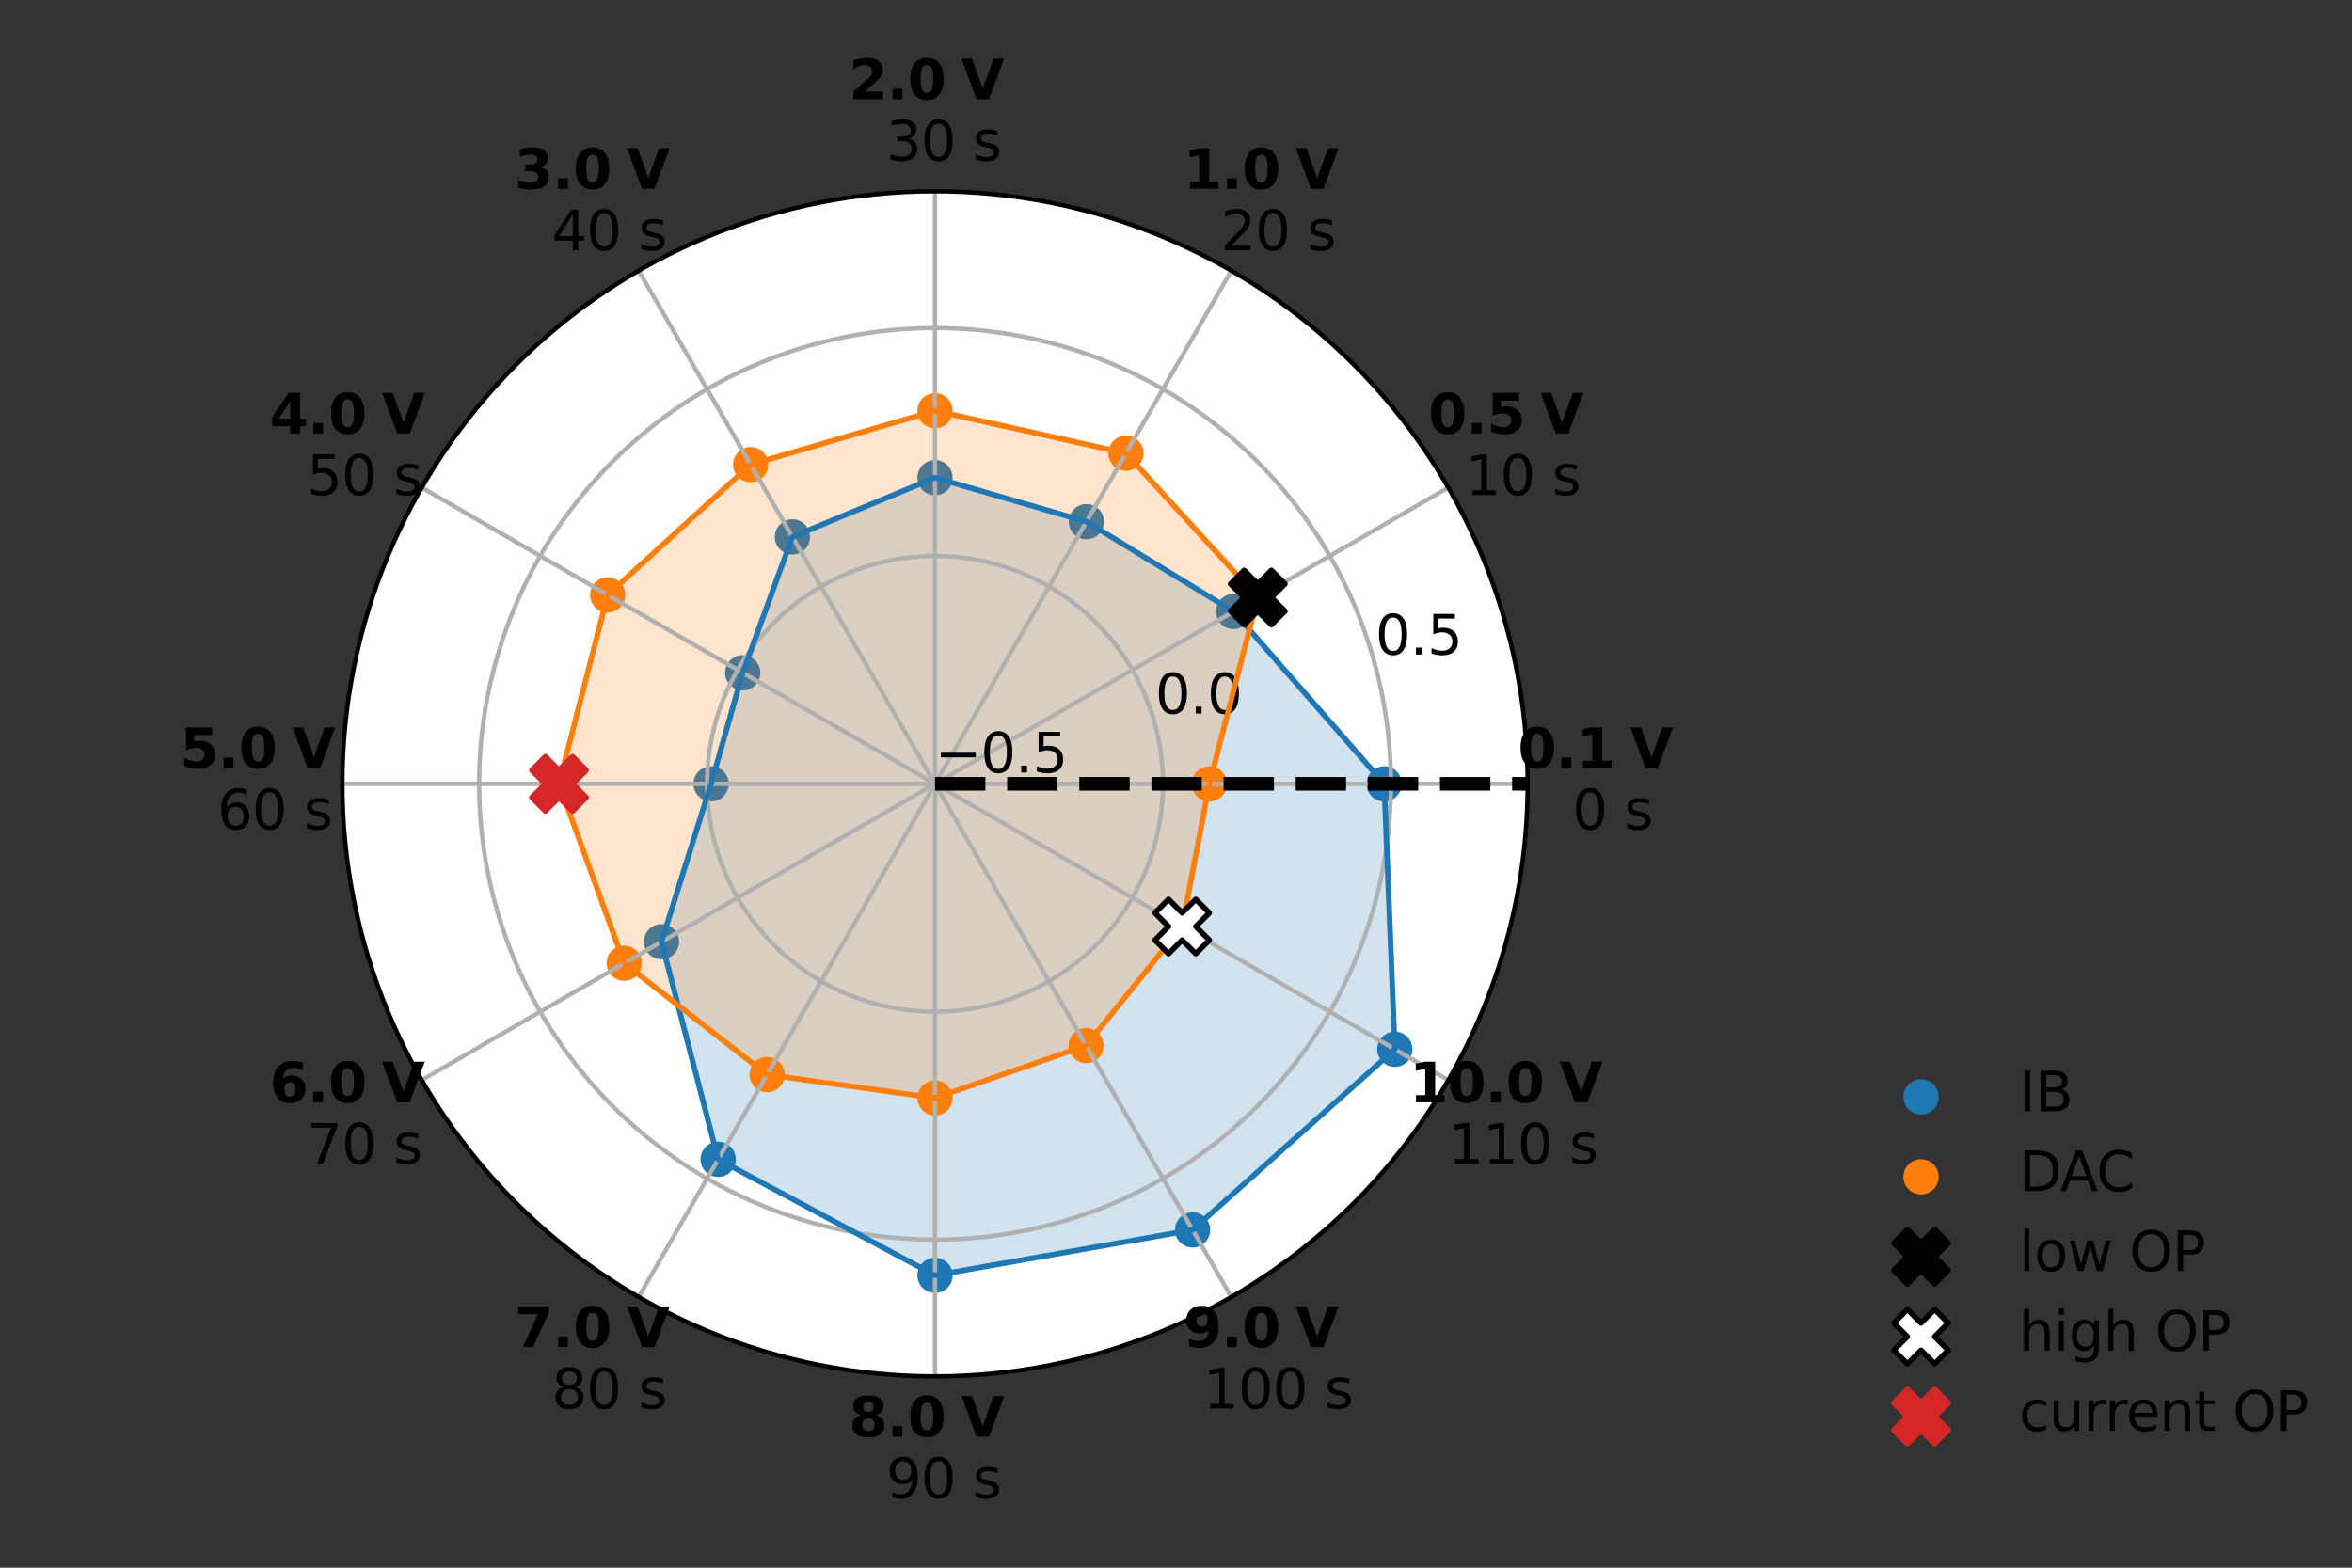 <?xml version="1.0" encoding="utf-8" standalone="no"?>
<!DOCTYPE svg PUBLIC "-//W3C//DTD SVG 1.1//EN"
  "http://www.w3.org/Graphics/SVG/1.1/DTD/svg11.dtd">
<svg xmlns:xlink="http://www.w3.org/1999/xlink" width="432pt" height="288pt" viewBox="0 0 432 288" xmlns="http://www.w3.org/2000/svg" version="1.1">
 <rect x="0" y="0" width="432" height="288" fill="#333333" stroke="none"/>
 <defs>
  <style type="text/css">*{stroke-linejoin: round; stroke-linecap: butt}</style>
 </defs>
 <g id="figure_1">
  <g id="patch_1">
   <path d="M 0 288 
L 432 288 
L 432 0 
L 0 0 
L 0 288 
z
" style="fill: none"/>
  </g>
  <g id="axes_1">
   <g id="patch_2">
    <path d="M 280.592 144 
C 280.592 129.705 277.776 115.549 272.306 102.343 
C 266.835 89.136 258.817 77.135 248.709 67.027 
C 238.601 56.919 226.6 48.901 213.393 43.43 
C 200.187 37.96 186.031 35.144 171.736 35.144 
C 157.441 35.144 143.285 37.96 130.079 43.43 
C 116.872 48.901 104.871 56.919 94.763 67.027 
C 84.655 77.135 76.637 89.136 71.166 102.343 
C 65.696 115.549 62.88 129.705 62.88 144 
C 62.88 158.295 65.696 172.451 71.166 185.657 
C 76.637 198.864 84.655 210.865 94.763 220.973 
C 104.871 231.081 116.872 239.099 130.079 244.57 
C 143.285 250.04 157.441 252.856 171.736 252.856 
C 186.031 252.856 200.187 250.04 213.393 244.57 
C 226.6 239.099 238.601 231.081 248.709 220.973 
C 258.817 210.865 266.835 198.864 272.306 185.657 
C 277.776 172.451 280.592 158.295 280.592 144 
M 171.736 144 
C 171.736 144 171.736 144 171.736 144 
C 171.736 144 171.736 144 171.736 144 
C 171.736 144 171.736 144 171.736 144 
C 171.736 144 171.736 144 171.736 144 
C 171.736 144 171.736 144 171.736 144 
C 171.736 144 171.736 144 171.736 144 
C 171.736 144 171.736 144 171.736 144 
C 171.736 144 171.736 144 171.736 144 
C 171.736 144 171.736 144 171.736 144 
C 171.736 144 171.736 144 171.736 144 
C 171.736 144 171.736 144 171.736 144 
C 171.736 144 171.736 144 171.736 144 
C 171.736 144 171.736 144 171.736 144 
C 171.736 144 171.736 144 171.736 144 
C 171.736 144 171.736 144 171.736 144 
C 171.736 144 171.736 144 171.736 144 
M 280.592 144 
z
" style="fill: #ffffff"/>
   </g>
   <g id="PathCollection_1">
    <defs>
     <path id="m4a990afcd6" d="M 0 2.739 
C 0.726 2.739 1.423 2.45 1.936 1.936 
C 2.45 1.423 2.739 0.726 2.739 0 
C 2.739 -0.726 2.45 -1.423 1.936 -1.936 
C 1.423 -2.45 0.726 -2.739 0 -2.739 
C -0.726 -2.739 -1.423 -2.45 -1.936 -1.936 
C -2.45 -1.423 -2.739 -0.726 -2.739 0 
C -2.739 0.726 -2.45 1.423 -1.936 1.936 
C -1.423 2.45 -0.726 2.739 0 2.739 
z
" style="stroke: #1f77b4"/>
    </defs>
    <g clip-path="url(#pc8532bc976)">
     <use xlink:href="#m4a990afcd6" x="254.243" y="144" style="fill: #1f77b4; stroke: #1f77b4"/>
     <use xlink:href="#m4a990afcd6" x="226.568" y="112.343" style="fill: #1f77b4; stroke: #1f77b4"/>
     <use xlink:href="#m4a990afcd6" x="199.543" y="95.837" style="fill: #1f77b4; stroke: #1f77b4"/>
     <use xlink:href="#m4a990afcd6" x="171.736" y="87.752" style="fill: #1f77b4; stroke: #1f77b4"/>
     <use xlink:href="#m4a990afcd6" x="145.542" y="98.63" style="fill: #1f77b4; stroke: #1f77b4"/>
     <use xlink:href="#m4a990afcd6" x="136.409" y="123.604" style="fill: #1f77b4; stroke: #1f77b4"/>
     <use xlink:href="#m4a990afcd6" x="130.609" y="144" style="fill: #1f77b4; stroke: #1f77b4"/>
     <use xlink:href="#m4a990afcd6" x="121.498" y="173.005" style="fill: #1f77b4; stroke: #1f77b4"/>
     <use xlink:href="#m4a990afcd6" x="131.91" y="212.98" style="fill: #1f77b4; stroke: #1f77b4"/>
     <use xlink:href="#m4a990afcd6" x="171.736" y="234.296" style="fill: #1f77b4; stroke: #1f77b4"/>
     <use xlink:href="#m4a990afcd6" x="219.052" y="225.953" style="fill: #1f77b4; stroke: #1f77b4"/>
     <use xlink:href="#m4a990afcd6" x="256.192" y="192.761" style="fill: #1f77b4; stroke: #1f77b4"/>
    </g>
   </g>
   <g id="patch_3">
    <path d="M 254.243 144 
L 226.568 112.343 
L 199.543 95.837 
L 171.736 87.752 
L 145.542 98.63 
L 136.409 123.604 
L 130.609 144 
L 121.498 173.005 
L 131.91 212.98 
L 171.736 234.296 
L 219.052 225.953 
L 256.192 192.761 
z
" clip-path="url(#pc8532bc976)" style="fill: #1f77b4; opacity: 0.2; stroke: #1f77b4; stroke-linejoin: miter"/>
   </g>
   <g id="PathCollection_2">
    <defs>
     <path id="m63c2fa6e83" d="M 0 2.739 
C 0.726 2.739 1.423 2.45 1.936 1.936 
C 2.45 1.423 2.739 0.726 2.739 0 
C 2.739 -0.726 2.45 -1.423 1.936 -1.936 
C 1.423 -2.45 0.726 -2.739 0 -2.739 
C -0.726 -2.739 -1.423 -2.45 -1.936 -1.936 
C -2.45 -1.423 -2.739 -0.726 -2.739 0 
C -2.739 0.726 -2.45 1.423 -1.936 1.936 
C -1.423 2.45 -0.726 2.739 0 2.739 
z
" style="stroke: #ff7f0e"/>
    </defs>
    <g clip-path="url(#pc8532bc976)">
     <use xlink:href="#m63c2fa6e83" x="222.134" y="144" style="fill: #ff7f0e; stroke: #ff7f0e"/>
     <use xlink:href="#m63c2fa6e83" x="231.019" y="109.773" style="fill: #ff7f0e; stroke: #ff7f0e"/>
     <use xlink:href="#m63c2fa6e83" x="206.804" y="83.261" style="fill: #ff7f0e; stroke: #ff7f0e"/>
     <use xlink:href="#m63c2fa6e83" x="171.736" y="75.459" style="fill: #ff7f0e; stroke: #ff7f0e"/>
     <use xlink:href="#m63c2fa6e83" x="137.877" y="85.354" style="fill: #ff7f0e; stroke: #ff7f0e"/>
     <use xlink:href="#m63c2fa6e83" x="111.616" y="109.29" style="fill: #ff7f0e; stroke: #ff7f0e"/>
     <use xlink:href="#m63c2fa6e83" x="102.674" y="144" style="fill: #ff7f0e; stroke: #ff7f0e"/>
     <use xlink:href="#m63c2fa6e83" x="114.648" y="176.96" style="fill: #ff7f0e; stroke: #ff7f0e"/>
     <use xlink:href="#m63c2fa6e83" x="140.89" y="197.427" style="fill: #ff7f0e; stroke: #ff7f0e"/>
     <use xlink:href="#m63c2fa6e83" x="171.736" y="201.706" style="fill: #ff7f0e; stroke: #ff7f0e"/>
     <use xlink:href="#m63c2fa6e83" x="199.495" y="192.081" style="fill: #ff7f0e; stroke: #ff7f0e"/>
     <use xlink:href="#m63c2fa6e83" x="217.13" y="170.208" style="fill: #ff7f0e; stroke: #ff7f0e"/>
    </g>
   </g>
   <g id="patch_4">
    <path d="M 222.134 144 
L 231.019 109.773 
L 206.804 83.261 
L 171.736 75.459 
L 137.877 85.354 
L 111.616 109.29 
L 102.674 144 
L 114.648 176.96 
L 140.89 197.427 
L 171.736 201.706 
L 199.495 192.081 
L 217.13 170.208 
z
" clip-path="url(#pc8532bc976)" style="fill: #ff7f0e; opacity: 0.2; stroke: #ff7f0e; stroke-linejoin: miter"/>
   </g>
   <g id="matplotlib.axis_1">
    <g id="xtick_1">
     <g id="line2d_1">
      <path d="M 171.736 144 
L 280.592 144 
" clip-path="url(#pc8532bc976)" style="fill: none; stroke: #b0b0b0; stroke-width: 0.8; stroke-linecap: square"/>
     </g>
     <g id="text_1">
      <!-- $\bf{0.1 \; V }$  -->
      <g transform="translate(278.792 141.16)scale(0.1 -0.1)">
       <defs>
        <path id="DejaVuSans-Bold-30" d="M 2944 2338 
Q 2944 3213 2780 3570 
Q 2616 3928 2228 3928 
Q 1841 3928 1675 3570 
Q 1509 3213 1509 2338 
Q 1509 1453 1675 1090 
Q 1841 728 2228 728 
Q 2613 728 2778 1090 
Q 2944 1453 2944 2338 
z
M 4147 2328 
Q 4147 1169 3647 539 
Q 3147 -91 2228 -91 
Q 1306 -91 806 539 
Q 306 1169 306 2328 
Q 306 3491 806 4120 
Q 1306 4750 2228 4750 
Q 3147 4750 3647 4120 
Q 4147 3491 4147 2328 
z
" transform="scale(0.016)"/>
        <path id="DejaVuSans-Bold-2e" d="M 653 1209 
L 1778 1209 
L 1778 0 
L 653 0 
L 653 1209 
z
" transform="scale(0.016)"/>
        <path id="DejaVuSans-Bold-31" d="M 750 831 
L 1813 831 
L 1813 3847 
L 722 3622 
L 722 4441 
L 1806 4666 
L 2950 4666 
L 2950 831 
L 4013 831 
L 4013 0 
L 750 0 
L 750 831 
z
" transform="scale(0.016)"/>
        <path id="DejaVuSans-Bold-56" d="M 31 4666 
L 1241 4666 
L 2478 1222 
L 3713 4666 
L 4922 4666 
L 3194 0 
L 1759 0 
L 31 4666 
z
" transform="scale(0.016)"/>
        <path id="DejaVuSans-20" transform="scale(0.016)"/>
       </defs>
       <use xlink:href="#DejaVuSans-Bold-30" transform="translate(0 0.781)"/>
       <use xlink:href="#DejaVuSans-Bold-2e" transform="translate(69.58 0.781)"/>
       <use xlink:href="#DejaVuSans-Bold-31" transform="translate(107.568 0.781)"/>
       <use xlink:href="#DejaVuSans-Bold-56" transform="translate(206.093 0.781)"/>
       <use xlink:href="#DejaVuSans-20" transform="translate(283.485 0.781)"/>
      </g>
      <!--  0 s -->
      <g transform="translate(285.628 152.358)scale(0.1 -0.1)">
       <defs>
        <path id="DejaVuSans-30" d="M 2034 4250 
Q 1547 4250 1301 3770 
Q 1056 3291 1056 2328 
Q 1056 1369 1301 889 
Q 1547 409 2034 409 
Q 2525 409 2770 889 
Q 3016 1369 3016 2328 
Q 3016 3291 2770 3770 
Q 2525 4250 2034 4250 
z
M 2034 4750 
Q 2819 4750 3233 4129 
Q 3647 3509 3647 2328 
Q 3647 1150 3233 529 
Q 2819 -91 2034 -91 
Q 1250 -91 836 529 
Q 422 1150 422 2328 
Q 422 3509 836 4129 
Q 1250 4750 2034 4750 
z
" transform="scale(0.016)"/>
        <path id="DejaVuSans-73" d="M 2834 3397 
L 2834 2853 
Q 2591 2978 2328 3040 
Q 2066 3103 1784 3103 
Q 1356 3103 1142 2972 
Q 928 2841 928 2578 
Q 928 2378 1081 2264 
Q 1234 2150 1697 2047 
L 1894 2003 
Q 2506 1872 2764 1633 
Q 3022 1394 3022 966 
Q 3022 478 2636 193 
Q 2250 -91 1575 -91 
Q 1294 -91 989 -36 
Q 684 19 347 128 
L 347 722 
Q 666 556 975 473 
Q 1284 391 1588 391 
Q 1994 391 2212 530 
Q 2431 669 2431 922 
Q 2431 1156 2273 1281 
Q 2116 1406 1581 1522 
L 1381 1569 
Q 847 1681 609 1914 
Q 372 2147 372 2553 
Q 372 3047 722 3315 
Q 1072 3584 1716 3584 
Q 2034 3584 2315 3537 
Q 2597 3491 2834 3397 
z
" transform="scale(0.016)"/>
       </defs>
       <use xlink:href="#DejaVuSans-20"/>
       <use xlink:href="#DejaVuSans-30" x="31.787"/>
       <use xlink:href="#DejaVuSans-20" x="95.41"/>
       <use xlink:href="#DejaVuSans-73" x="127.197"/>
      </g>
     </g>
    </g>
    <g id="xtick_2">
     <g id="line2d_2">
      <path d="M 171.736 144 
L 266.008 89.572 
" clip-path="url(#pc8532bc976)" style="fill: none; stroke: #b0b0b0; stroke-width: 0.8; stroke-linecap: square"/>
     </g>
     <g id="text_2">
      <!-- $\bf{0.5 \; V }$  -->
      <g transform="translate(262.332 79.732)scale(0.1 -0.1)">
       <defs>
        <path id="DejaVuSans-Bold-35" d="M 678 4666 
L 3669 4666 
L 3669 3781 
L 1638 3781 
L 1638 3059 
Q 1775 3097 1914 3117 
Q 2053 3138 2203 3138 
Q 3056 3138 3531 2711 
Q 4006 2284 4006 1522 
Q 4006 766 3489 337 
Q 2972 -91 2053 -91 
Q 1656 -91 1267 -14 
Q 878 63 494 219 
L 494 1166 
Q 875 947 1217 837 
Q 1559 728 1863 728 
Q 2300 728 2551 942 
Q 2803 1156 2803 1522 
Q 2803 1891 2551 2103 
Q 2300 2316 1863 2316 
Q 1603 2316 1309 2248 
Q 1016 2181 678 2041 
L 678 4666 
z
" transform="scale(0.016)"/>
       </defs>
       <use xlink:href="#DejaVuSans-Bold-30" transform="translate(0 0.781)"/>
       <use xlink:href="#DejaVuSans-Bold-2e" transform="translate(69.58 0.781)"/>
       <use xlink:href="#DejaVuSans-Bold-35" transform="translate(107.568 0.781)"/>
       <use xlink:href="#DejaVuSans-Bold-56" transform="translate(206.093 0.781)"/>
       <use xlink:href="#DejaVuSans-20" transform="translate(283.485 0.781)"/>
      </g>
      <!--  10 s -->
      <g transform="translate(265.987 90.93)scale(0.1 -0.1)">
       <defs>
        <path id="DejaVuSans-31" d="M 794 531 
L 1825 531 
L 1825 4091 
L 703 3866 
L 703 4441 
L 1819 4666 
L 2450 4666 
L 2450 531 
L 3481 531 
L 3481 0 
L 794 0 
L 794 531 
z
" transform="scale(0.016)"/>
       </defs>
       <use xlink:href="#DejaVuSans-20"/>
       <use xlink:href="#DejaVuSans-31" x="31.787"/>
       <use xlink:href="#DejaVuSans-30" x="95.41"/>
       <use xlink:href="#DejaVuSans-20" x="159.033"/>
       <use xlink:href="#DejaVuSans-73" x="190.82"/>
      </g>
     </g>
    </g>
    <g id="xtick_3">
     <g id="line2d_3">
      <path d="M 171.736 144 
L 226.164 49.728 
" clip-path="url(#pc8532bc976)" style="fill: none; stroke: #b0b0b0; stroke-width: 0.8; stroke-linecap: square"/>
     </g>
     <g id="text_3">
      <!-- $\bf{1.0 \; V }$  -->
      <g transform="translate(217.364 34.764)scale(0.1 -0.1)">
       <use xlink:href="#DejaVuSans-Bold-31" transform="translate(0 0.781)"/>
       <use xlink:href="#DejaVuSans-Bold-2e" transform="translate(69.58 0.781)"/>
       <use xlink:href="#DejaVuSans-Bold-30" transform="translate(107.568 0.781)"/>
       <use xlink:href="#DejaVuSans-Bold-56" transform="translate(206.093 0.781)"/>
       <use xlink:href="#DejaVuSans-20" transform="translate(283.485 0.781)"/>
      </g>
      <!--  20 s -->
      <g transform="translate(221.019 45.962)scale(0.1 -0.1)">
       <defs>
        <path id="DejaVuSans-32" d="M 1228 531 
L 3431 531 
L 3431 0 
L 469 0 
L 469 531 
Q 828 903 1448 1529 
Q 2069 2156 2228 2338 
Q 2531 2678 2651 2914 
Q 2772 3150 2772 3378 
Q 2772 3750 2511 3984 
Q 2250 4219 1831 4219 
Q 1534 4219 1204 4116 
Q 875 4013 500 3803 
L 500 4441 
Q 881 4594 1212 4672 
Q 1544 4750 1819 4750 
Q 2544 4750 2975 4387 
Q 3406 4025 3406 3419 
Q 3406 3131 3298 2873 
Q 3191 2616 2906 2266 
Q 2828 2175 2409 1742 
Q 1991 1309 1228 531 
z
" transform="scale(0.016)"/>
       </defs>
       <use xlink:href="#DejaVuSans-20"/>
       <use xlink:href="#DejaVuSans-32" x="31.787"/>
       <use xlink:href="#DejaVuSans-30" x="95.41"/>
       <use xlink:href="#DejaVuSans-20" x="159.033"/>
       <use xlink:href="#DejaVuSans-73" x="190.82"/>
      </g>
     </g>
    </g>
    <g id="xtick_4">
     <g id="line2d_4">
      <path d="M 171.736 144 
L 171.736 35.144 
" clip-path="url(#pc8532bc976)" style="fill: none; stroke: #b0b0b0; stroke-width: 0.8; stroke-linecap: square"/>
     </g>
     <g id="text_4">
      <!-- $\bf{2.0 \; V }$  -->
      <g transform="translate(155.936 18.304)scale(0.1 -0.1)">
       <defs>
        <path id="DejaVuSans-Bold-32" d="M 1844 884 
L 3897 884 
L 3897 0 
L 506 0 
L 506 884 
L 2209 2388 
Q 2438 2594 2547 2791 
Q 2656 2988 2656 3200 
Q 2656 3528 2436 3728 
Q 2216 3928 1850 3928 
Q 1569 3928 1234 3808 
Q 900 3688 519 3450 
L 519 4475 
Q 925 4609 1322 4679 
Q 1719 4750 2100 4750 
Q 2938 4750 3402 4381 
Q 3866 4013 3866 3353 
Q 3866 2972 3669 2642 
Q 3472 2313 2841 1759 
L 1844 884 
z
" transform="scale(0.016)"/>
       </defs>
       <use xlink:href="#DejaVuSans-Bold-32" transform="translate(0 0.781)"/>
       <use xlink:href="#DejaVuSans-Bold-2e" transform="translate(69.58 0.781)"/>
       <use xlink:href="#DejaVuSans-Bold-30" transform="translate(107.568 0.781)"/>
       <use xlink:href="#DejaVuSans-Bold-56" transform="translate(206.093 0.781)"/>
       <use xlink:href="#DejaVuSans-20" transform="translate(283.485 0.781)"/>
      </g>
      <!--  30 s -->
      <g transform="translate(159.591 29.502)scale(0.1 -0.1)">
       <defs>
        <path id="DejaVuSans-33" d="M 2597 2516 
Q 3050 2419 3304 2112 
Q 3559 1806 3559 1356 
Q 3559 666 3084 287 
Q 2609 -91 1734 -91 
Q 1441 -91 1130 -33 
Q 819 25 488 141 
L 488 750 
Q 750 597 1062 519 
Q 1375 441 1716 441 
Q 2309 441 2620 675 
Q 2931 909 2931 1356 
Q 2931 1769 2642 2001 
Q 2353 2234 1838 2234 
L 1294 2234 
L 1294 2753 
L 1863 2753 
Q 2328 2753 2575 2939 
Q 2822 3125 2822 3475 
Q 2822 3834 2567 4026 
Q 2313 4219 1838 4219 
Q 1578 4219 1281 4162 
Q 984 4106 628 3988 
L 628 4550 
Q 988 4650 1302 4700 
Q 1616 4750 1894 4750 
Q 2613 4750 3031 4423 
Q 3450 4097 3450 3541 
Q 3450 3153 3228 2886 
Q 3006 2619 2597 2516 
z
" transform="scale(0.016)"/>
       </defs>
       <use xlink:href="#DejaVuSans-20"/>
       <use xlink:href="#DejaVuSans-33" x="31.787"/>
       <use xlink:href="#DejaVuSans-30" x="95.41"/>
       <use xlink:href="#DejaVuSans-20" x="159.033"/>
       <use xlink:href="#DejaVuSans-73" x="190.82"/>
      </g>
     </g>
    </g>
    <g id="xtick_5">
     <g id="line2d_5">
      <path d="M 171.736 144 
L 117.308 49.728 
" clip-path="url(#pc8532bc976)" style="fill: none; stroke: #b0b0b0; stroke-width: 0.8; stroke-linecap: square"/>
     </g>
     <g id="text_5">
      <!-- $\bf{3.0 \; V }$  -->
      <g transform="translate(94.508 34.764)scale(0.1 -0.1)">
       <defs>
        <path id="DejaVuSans-Bold-33" d="M 2981 2516 
Q 3453 2394 3698 2092 
Q 3944 1791 3944 1325 
Q 3944 631 3412 270 
Q 2881 -91 1863 -91 
Q 1503 -91 1142 -33 
Q 781 25 428 141 
L 428 1069 
Q 766 900 1098 814 
Q 1431 728 1753 728 
Q 2231 728 2486 893 
Q 2741 1059 2741 1369 
Q 2741 1688 2480 1852 
Q 2219 2016 1709 2016 
L 1228 2016 
L 1228 2791 
L 1734 2791 
Q 2188 2791 2409 2933 
Q 2631 3075 2631 3366 
Q 2631 3634 2415 3781 
Q 2200 3928 1806 3928 
Q 1516 3928 1219 3862 
Q 922 3797 628 3669 
L 628 4550 
Q 984 4650 1334 4700 
Q 1684 4750 2022 4750 
Q 2931 4750 3382 4451 
Q 3834 4153 3834 3553 
Q 3834 3144 3618 2883 
Q 3403 2622 2981 2516 
z
" transform="scale(0.016)"/>
       </defs>
       <use xlink:href="#DejaVuSans-Bold-33" transform="translate(0 0.781)"/>
       <use xlink:href="#DejaVuSans-Bold-2e" transform="translate(69.58 0.781)"/>
       <use xlink:href="#DejaVuSans-Bold-30" transform="translate(107.568 0.781)"/>
       <use xlink:href="#DejaVuSans-Bold-56" transform="translate(206.093 0.781)"/>
       <use xlink:href="#DejaVuSans-20" transform="translate(283.485 0.781)"/>
      </g>
      <!--  40 s -->
      <g transform="translate(98.163 45.962)scale(0.1 -0.1)">
       <defs>
        <path id="DejaVuSans-34" d="M 2419 4116 
L 825 1625 
L 2419 1625 
L 2419 4116 
z
M 2253 4666 
L 3047 4666 
L 3047 1625 
L 3713 1625 
L 3713 1100 
L 3047 1100 
L 3047 0 
L 2419 0 
L 2419 1100 
L 313 1100 
L 313 1709 
L 2253 4666 
z
" transform="scale(0.016)"/>
       </defs>
       <use xlink:href="#DejaVuSans-20"/>
       <use xlink:href="#DejaVuSans-34" x="31.787"/>
       <use xlink:href="#DejaVuSans-30" x="95.41"/>
       <use xlink:href="#DejaVuSans-20" x="159.033"/>
       <use xlink:href="#DejaVuSans-73" x="190.82"/>
      </g>
     </g>
    </g>
    <g id="xtick_6">
     <g id="line2d_6">
      <path d="M 171.736 144 
L 77.464 89.572 
" clip-path="url(#pc8532bc976)" style="fill: none; stroke: #b0b0b0; stroke-width: 0.8; stroke-linecap: square"/>
     </g>
     <g id="text_6">
      <!-- $\bf{4.0 \; V }$  -->
      <g transform="translate(49.54 79.732)scale(0.1 -0.1)">
       <defs>
        <path id="DejaVuSans-Bold-34" d="M 2356 3675 
L 1038 1722 
L 2356 1722 
L 2356 3675 
z
M 2156 4666 
L 3494 4666 
L 3494 1722 
L 4159 1722 
L 4159 850 
L 3494 850 
L 3494 0 
L 2356 0 
L 2356 850 
L 288 850 
L 288 1881 
L 2156 4666 
z
" transform="scale(0.016)"/>
       </defs>
       <use xlink:href="#DejaVuSans-Bold-34" transform="translate(0 0.781)"/>
       <use xlink:href="#DejaVuSans-Bold-2e" transform="translate(69.58 0.781)"/>
       <use xlink:href="#DejaVuSans-Bold-30" transform="translate(107.568 0.781)"/>
       <use xlink:href="#DejaVuSans-Bold-56" transform="translate(206.093 0.781)"/>
       <use xlink:href="#DejaVuSans-20" transform="translate(283.485 0.781)"/>
      </g>
      <!--  50 s -->
      <g transform="translate(53.194 90.93)scale(0.1 -0.1)">
       <defs>
        <path id="DejaVuSans-35" d="M 691 4666 
L 3169 4666 
L 3169 4134 
L 1269 4134 
L 1269 2991 
Q 1406 3038 1543 3061 
Q 1681 3084 1819 3084 
Q 2600 3084 3056 2656 
Q 3513 2228 3513 1497 
Q 3513 744 3044 326 
Q 2575 -91 1722 -91 
Q 1428 -91 1123 -41 
Q 819 9 494 109 
L 494 744 
Q 775 591 1075 516 
Q 1375 441 1709 441 
Q 2250 441 2565 725 
Q 2881 1009 2881 1497 
Q 2881 1984 2565 2268 
Q 2250 2553 1709 2553 
Q 1456 2553 1204 2497 
Q 953 2441 691 2322 
L 691 4666 
z
" transform="scale(0.016)"/>
       </defs>
       <use xlink:href="#DejaVuSans-20"/>
       <use xlink:href="#DejaVuSans-35" x="31.787"/>
       <use xlink:href="#DejaVuSans-30" x="95.41"/>
       <use xlink:href="#DejaVuSans-20" x="159.033"/>
       <use xlink:href="#DejaVuSans-73" x="190.82"/>
      </g>
     </g>
    </g>
    <g id="xtick_7">
     <g id="line2d_7">
      <path d="M 171.736 144 
L 62.88 144 
" clip-path="url(#pc8532bc976)" style="fill: none; stroke: #b0b0b0; stroke-width: 0.8; stroke-linecap: square"/>
     </g>
     <g id="text_7">
      <!-- $\bf{5.0 \; V }$  -->
      <g transform="translate(33.08 141.16)scale(0.1 -0.1)">
       <use xlink:href="#DejaVuSans-Bold-35" transform="translate(0 0.781)"/>
       <use xlink:href="#DejaVuSans-Bold-2e" transform="translate(69.58 0.781)"/>
       <use xlink:href="#DejaVuSans-Bold-30" transform="translate(107.568 0.781)"/>
       <use xlink:href="#DejaVuSans-Bold-56" transform="translate(206.093 0.781)"/>
       <use xlink:href="#DejaVuSans-20" transform="translate(283.485 0.781)"/>
      </g>
      <!--  60 s -->
      <g transform="translate(36.735 152.358)scale(0.1 -0.1)">
       <defs>
        <path id="DejaVuSans-36" d="M 2113 2584 
Q 1688 2584 1439 2293 
Q 1191 2003 1191 1497 
Q 1191 994 1439 701 
Q 1688 409 2113 409 
Q 2538 409 2786 701 
Q 3034 994 3034 1497 
Q 3034 2003 2786 2293 
Q 2538 2584 2113 2584 
z
M 3366 4563 
L 3366 3988 
Q 3128 4100 2886 4159 
Q 2644 4219 2406 4219 
Q 1781 4219 1451 3797 
Q 1122 3375 1075 2522 
Q 1259 2794 1537 2939 
Q 1816 3084 2150 3084 
Q 2853 3084 3261 2657 
Q 3669 2231 3669 1497 
Q 3669 778 3244 343 
Q 2819 -91 2113 -91 
Q 1303 -91 875 529 
Q 447 1150 447 2328 
Q 447 3434 972 4092 
Q 1497 4750 2381 4750 
Q 2619 4750 2861 4703 
Q 3103 4656 3366 4563 
z
" transform="scale(0.016)"/>
       </defs>
       <use xlink:href="#DejaVuSans-20"/>
       <use xlink:href="#DejaVuSans-36" x="31.787"/>
       <use xlink:href="#DejaVuSans-30" x="95.41"/>
       <use xlink:href="#DejaVuSans-20" x="159.033"/>
       <use xlink:href="#DejaVuSans-73" x="190.82"/>
      </g>
     </g>
    </g>
    <g id="xtick_8">
     <g id="line2d_8">
      <path d="M 171.736 144 
L 77.464 198.428 
" clip-path="url(#pc8532bc976)" style="fill: none; stroke: #b0b0b0; stroke-width: 0.8; stroke-linecap: square"/>
     </g>
     <g id="text_8">
      <!-- $\bf{6.0 \; V }$  -->
      <g transform="translate(49.54 202.588)scale(0.1 -0.1)">
       <defs>
        <path id="DejaVuSans-Bold-36" d="M 2316 2303 
Q 2000 2303 1842 2098 
Q 1684 1894 1684 1484 
Q 1684 1075 1842 870 
Q 2000 666 2316 666 
Q 2634 666 2792 870 
Q 2950 1075 2950 1484 
Q 2950 1894 2792 2098 
Q 2634 2303 2316 2303 
z
M 3803 4544 
L 3803 3681 
Q 3506 3822 3243 3889 
Q 2981 3956 2731 3956 
Q 2194 3956 1894 3657 
Q 1594 3359 1544 2772 
Q 1750 2925 1990 3001 
Q 2231 3078 2516 3078 
Q 3231 3078 3670 2659 
Q 4109 2241 4109 1563 
Q 4109 813 3618 361 
Q 3128 -91 2303 -91 
Q 1394 -91 895 523 
Q 397 1138 397 2266 
Q 397 3422 980 4083 
Q 1563 4744 2578 4744 
Q 2900 4744 3203 4694 
Q 3506 4644 3803 4544 
z
" transform="scale(0.016)"/>
       </defs>
       <use xlink:href="#DejaVuSans-Bold-36" transform="translate(0 0.781)"/>
       <use xlink:href="#DejaVuSans-Bold-2e" transform="translate(69.58 0.781)"/>
       <use xlink:href="#DejaVuSans-Bold-30" transform="translate(107.568 0.781)"/>
       <use xlink:href="#DejaVuSans-Bold-56" transform="translate(206.093 0.781)"/>
       <use xlink:href="#DejaVuSans-20" transform="translate(283.485 0.781)"/>
      </g>
      <!--  70 s -->
      <g transform="translate(53.194 213.786)scale(0.1 -0.1)">
       <defs>
        <path id="DejaVuSans-37" d="M 525 4666 
L 3525 4666 
L 3525 4397 
L 1831 0 
L 1172 0 
L 2766 4134 
L 525 4134 
L 525 4666 
z
" transform="scale(0.016)"/>
       </defs>
       <use xlink:href="#DejaVuSans-20"/>
       <use xlink:href="#DejaVuSans-37" x="31.787"/>
       <use xlink:href="#DejaVuSans-30" x="95.41"/>
       <use xlink:href="#DejaVuSans-20" x="159.033"/>
       <use xlink:href="#DejaVuSans-73" x="190.82"/>
      </g>
     </g>
    </g>
    <g id="xtick_9">
     <g id="line2d_9">
      <path d="M 171.736 144 
L 117.308 238.272 
" clip-path="url(#pc8532bc976)" style="fill: none; stroke: #b0b0b0; stroke-width: 0.8; stroke-linecap: square"/>
     </g>
     <g id="text_9">
      <!-- $\bf{7.0 \; V }$  -->
      <g transform="translate(94.508 247.557)scale(0.1 -0.1)">
       <defs>
        <path id="DejaVuSans-Bold-37" d="M 428 4666 
L 3944 4666 
L 3944 3988 
L 2125 0 
L 953 0 
L 2675 3781 
L 428 3781 
L 428 4666 
z
" transform="scale(0.016)"/>
       </defs>
       <use xlink:href="#DejaVuSans-Bold-37" transform="translate(0 0.781)"/>
       <use xlink:href="#DejaVuSans-Bold-2e" transform="translate(69.58 0.781)"/>
       <use xlink:href="#DejaVuSans-Bold-30" transform="translate(107.568 0.781)"/>
       <use xlink:href="#DejaVuSans-Bold-56" transform="translate(206.093 0.781)"/>
       <use xlink:href="#DejaVuSans-20" transform="translate(283.485 0.781)"/>
      </g>
      <!--  80 s -->
      <g transform="translate(98.163 258.755)scale(0.1 -0.1)">
       <defs>
        <path id="DejaVuSans-38" d="M 2034 2216 
Q 1584 2216 1326 1975 
Q 1069 1734 1069 1313 
Q 1069 891 1326 650 
Q 1584 409 2034 409 
Q 2484 409 2743 651 
Q 3003 894 3003 1313 
Q 3003 1734 2745 1975 
Q 2488 2216 2034 2216 
z
M 1403 2484 
Q 997 2584 770 2862 
Q 544 3141 544 3541 
Q 544 4100 942 4425 
Q 1341 4750 2034 4750 
Q 2731 4750 3128 4425 
Q 3525 4100 3525 3541 
Q 3525 3141 3298 2862 
Q 3072 2584 2669 2484 
Q 3125 2378 3379 2068 
Q 3634 1759 3634 1313 
Q 3634 634 3220 271 
Q 2806 -91 2034 -91 
Q 1263 -91 848 271 
Q 434 634 434 1313 
Q 434 1759 690 2068 
Q 947 2378 1403 2484 
z
M 1172 3481 
Q 1172 3119 1398 2916 
Q 1625 2713 2034 2713 
Q 2441 2713 2670 2916 
Q 2900 3119 2900 3481 
Q 2900 3844 2670 4047 
Q 2441 4250 2034 4250 
Q 1625 4250 1398 4047 
Q 1172 3844 1172 3481 
z
" transform="scale(0.016)"/>
       </defs>
       <use xlink:href="#DejaVuSans-20"/>
       <use xlink:href="#DejaVuSans-38" x="31.787"/>
       <use xlink:href="#DejaVuSans-30" x="95.41"/>
       <use xlink:href="#DejaVuSans-20" x="159.033"/>
       <use xlink:href="#DejaVuSans-73" x="190.82"/>
      </g>
     </g>
    </g>
    <g id="xtick_10">
     <g id="line2d_10">
      <path d="M 171.736 144 
L 171.736 252.856 
" clip-path="url(#pc8532bc976)" style="fill: none; stroke: #b0b0b0; stroke-width: 0.8; stroke-linecap: square"/>
     </g>
     <g id="text_10">
      <!-- $\bf{8.0 \; V }$  -->
      <g transform="translate(155.936 264.016)scale(0.1 -0.1)">
       <defs>
        <path id="DejaVuSans-Bold-38" d="M 2228 2088 
Q 1891 2088 1709 1903 
Q 1528 1719 1528 1375 
Q 1528 1031 1709 848 
Q 1891 666 2228 666 
Q 2563 666 2741 848 
Q 2919 1031 2919 1375 
Q 2919 1722 2741 1905 
Q 2563 2088 2228 2088 
z
M 1350 2484 
Q 925 2613 709 2878 
Q 494 3144 494 3541 
Q 494 4131 934 4440 
Q 1375 4750 2228 4750 
Q 3075 4750 3515 4442 
Q 3956 4134 3956 3541 
Q 3956 3144 3739 2878 
Q 3522 2613 3097 2484 
Q 3572 2353 3814 2058 
Q 4056 1763 4056 1313 
Q 4056 619 3595 264 
Q 3134 -91 2228 -91 
Q 1319 -91 855 264 
Q 391 619 391 1313 
Q 391 1763 633 2058 
Q 875 2353 1350 2484 
z
M 1631 3419 
Q 1631 3141 1786 2991 
Q 1941 2841 2228 2841 
Q 2509 2841 2662 2991 
Q 2816 3141 2816 3419 
Q 2816 3697 2662 3845 
Q 2509 3994 2228 3994 
Q 1941 3994 1786 3844 
Q 1631 3694 1631 3419 
z
" transform="scale(0.016)"/>
       </defs>
       <use xlink:href="#DejaVuSans-Bold-38" transform="translate(0 0.781)"/>
       <use xlink:href="#DejaVuSans-Bold-2e" transform="translate(69.58 0.781)"/>
       <use xlink:href="#DejaVuSans-Bold-30" transform="translate(107.568 0.781)"/>
       <use xlink:href="#DejaVuSans-Bold-56" transform="translate(206.093 0.781)"/>
       <use xlink:href="#DejaVuSans-20" transform="translate(283.485 0.781)"/>
      </g>
      <!--  90 s -->
      <g transform="translate(159.591 275.214)scale(0.1 -0.1)">
       <defs>
        <path id="DejaVuSans-39" d="M 703 97 
L 703 672 
Q 941 559 1184 500 
Q 1428 441 1663 441 
Q 2288 441 2617 861 
Q 2947 1281 2994 2138 
Q 2813 1869 2534 1725 
Q 2256 1581 1919 1581 
Q 1219 1581 811 2004 
Q 403 2428 403 3163 
Q 403 3881 828 4315 
Q 1253 4750 1959 4750 
Q 2769 4750 3195 4129 
Q 3622 3509 3622 2328 
Q 3622 1225 3098 567 
Q 2575 -91 1691 -91 
Q 1453 -91 1209 -44 
Q 966 3 703 97 
z
M 1959 2075 
Q 2384 2075 2632 2365 
Q 2881 2656 2881 3163 
Q 2881 3666 2632 3958 
Q 2384 4250 1959 4250 
Q 1534 4250 1286 3958 
Q 1038 3666 1038 3163 
Q 1038 2656 1286 2365 
Q 1534 2075 1959 2075 
z
" transform="scale(0.016)"/>
       </defs>
       <use xlink:href="#DejaVuSans-20"/>
       <use xlink:href="#DejaVuSans-39" x="31.787"/>
       <use xlink:href="#DejaVuSans-30" x="95.41"/>
       <use xlink:href="#DejaVuSans-20" x="159.033"/>
       <use xlink:href="#DejaVuSans-73" x="190.82"/>
      </g>
     </g>
    </g>
    <g id="xtick_11">
     <g id="line2d_11">
      <path d="M 171.736 144 
L 226.164 238.272 
" clip-path="url(#pc8532bc976)" style="fill: none; stroke: #b0b0b0; stroke-width: 0.8; stroke-linecap: square"/>
     </g>
     <g id="text_11">
      <!-- $\bf{9.0 \; V }$  -->
      <g transform="translate(217.364 247.557)scale(0.1 -0.1)">
       <defs>
        <path id="DejaVuSans-Bold-39" d="M 641 103 
L 641 966 
Q 928 831 1190 764 
Q 1453 697 1709 697 
Q 2247 697 2547 995 
Q 2847 1294 2900 1881 
Q 2688 1725 2447 1647 
Q 2206 1569 1925 1569 
Q 1209 1569 770 1986 
Q 331 2403 331 3084 
Q 331 3838 820 4291 
Q 1309 4744 2131 4744 
Q 3044 4744 3544 4128 
Q 4044 3513 4044 2388 
Q 4044 1231 3459 570 
Q 2875 -91 1856 -91 
Q 1528 -91 1228 -42 
Q 928 6 641 103 
z
M 2125 2350 
Q 2441 2350 2600 2554 
Q 2759 2759 2759 3169 
Q 2759 3575 2600 3781 
Q 2441 3988 2125 3988 
Q 1809 3988 1650 3781 
Q 1491 3575 1491 3169 
Q 1491 2759 1650 2554 
Q 1809 2350 2125 2350 
z
" transform="scale(0.016)"/>
       </defs>
       <use xlink:href="#DejaVuSans-Bold-39" transform="translate(0 0.781)"/>
       <use xlink:href="#DejaVuSans-Bold-2e" transform="translate(69.58 0.781)"/>
       <use xlink:href="#DejaVuSans-Bold-30" transform="translate(107.568 0.781)"/>
       <use xlink:href="#DejaVuSans-Bold-56" transform="translate(206.093 0.781)"/>
       <use xlink:href="#DejaVuSans-20" transform="translate(283.485 0.781)"/>
      </g>
      <!--  100 s -->
      <g transform="translate(217.837 258.755)scale(0.1 -0.1)">
       <use xlink:href="#DejaVuSans-20"/>
       <use xlink:href="#DejaVuSans-31" x="31.787"/>
       <use xlink:href="#DejaVuSans-30" x="95.41"/>
       <use xlink:href="#DejaVuSans-30" x="159.033"/>
       <use xlink:href="#DejaVuSans-20" x="222.656"/>
       <use xlink:href="#DejaVuSans-73" x="254.443"/>
      </g>
     </g>
    </g>
    <g id="xtick_12">
     <g id="line2d_12">
      <path d="M 171.736 144 
L 266.008 198.428 
" clip-path="url(#pc8532bc976)" style="fill: none; stroke: #b0b0b0; stroke-width: 0.8; stroke-linecap: square"/>
     </g>
     <g id="text_12">
      <!-- $\bf{10.0 \; V }$  -->
      <g transform="translate(258.882 202.588)scale(0.1 -0.1)">
       <use xlink:href="#DejaVuSans-Bold-31" transform="translate(0 0.781)"/>
       <use xlink:href="#DejaVuSans-Bold-30" transform="translate(69.58 0.781)"/>
       <use xlink:href="#DejaVuSans-Bold-2e" transform="translate(139.16 0.781)"/>
       <use xlink:href="#DejaVuSans-Bold-30" transform="translate(177.148 0.781)"/>
       <use xlink:href="#DejaVuSans-Bold-56" transform="translate(275.673 0.781)"/>
       <use xlink:href="#DejaVuSans-20" transform="translate(353.066 0.781)"/>
      </g>
      <!--  110 s -->
      <g transform="translate(262.806 213.786)scale(0.1 -0.1)">
       <use xlink:href="#DejaVuSans-20"/>
       <use xlink:href="#DejaVuSans-31" x="31.787"/>
       <use xlink:href="#DejaVuSans-31" x="95.41"/>
       <use xlink:href="#DejaVuSans-30" x="159.033"/>
       <use xlink:href="#DejaVuSans-20" x="222.656"/>
       <use xlink:href="#DejaVuSans-73" x="254.443"/>
      </g>
     </g>
    </g>
   </g>
   <g id="matplotlib.axis_2">
    <g id="ytick_1">
     <g id="line2d_13">
      <path d="M 171.736 144 
C 171.736 144 171.736 144 171.736 144 
C 171.736 144 171.736 144 171.736 144 
C 171.736 144 171.736 144 171.736 144 
C 171.736 144 171.736 144 171.736 144 
C 171.736 144 171.736 144 171.736 144 
C 171.736 144 171.736 144 171.736 144 
C 171.736 144 171.736 144 171.736 144 
C 171.736 144 171.736 144 171.736 144 
C 171.736 144 171.736 144 171.736 144 
C 171.736 144 171.736 144 171.736 144 
C 171.736 144 171.736 144 171.736 144 
C 171.736 144 171.736 144 171.736 144 
C 171.736 144 171.736 144 171.736 144 
C 171.736 144 171.736 144 171.736 144 
C 171.736 144 171.736 144 171.736 144 
C 171.736 144 171.736 144 171.736 144 
" clip-path="url(#pc8532bc976)" style="fill: none; stroke: #b0b0b0; stroke-width: 0.8; stroke-linecap: square"/>
     </g>
     <g id="text_13">
      <!-- −0.5 -->
      <g transform="translate(171.736 141.92)scale(0.1 -0.1)">
       <defs>
        <path id="DejaVuSans-2212" d="M 678 2272 
L 4684 2272 
L 4684 1741 
L 678 1741 
L 678 2272 
z
" transform="scale(0.016)"/>
        <path id="DejaVuSans-2e" d="M 684 794 
L 1344 794 
L 1344 0 
L 684 0 
L 684 794 
z
" transform="scale(0.016)"/>
       </defs>
       <use xlink:href="#DejaVuSans-2212"/>
       <use xlink:href="#DejaVuSans-30" x="83.789"/>
       <use xlink:href="#DejaVuSans-2e" x="147.412"/>
       <use xlink:href="#DejaVuSans-35" x="179.199"/>
      </g>
     </g>
    </g>
    <g id="ytick_2">
     <g id="line2d_14">
      <path d="M 213.604 144 
C 213.604 138.502 212.521 133.057 210.417 127.978 
C 208.313 122.898 205.229 118.283 201.341 114.395 
C 197.453 110.507 192.838 107.423 187.758 105.319 
C 182.679 103.215 177.234 102.132 171.736 102.132 
C 166.238 102.132 160.793 103.215 155.714 105.319 
C 150.634 107.423 146.019 110.507 142.131 114.395 
C 138.243 118.283 135.159 122.898 133.055 127.978 
C 130.951 133.057 129.868 138.502 129.868 144 
C 129.868 149.498 130.951 154.943 133.055 160.022 
C 135.159 165.102 138.243 169.717 142.131 173.605 
C 146.019 177.493 150.634 180.577 155.714 182.681 
C 160.793 184.785 166.238 185.868 171.736 185.868 
C 177.234 185.868 182.679 184.785 187.758 182.681 
C 192.838 180.577 197.453 177.493 201.341 173.605 
C 205.229 169.717 208.313 165.102 210.417 160.022 
C 212.521 154.943 213.604 149.498 213.604 144 
" clip-path="url(#pc8532bc976)" style="fill: none; stroke: #b0b0b0; stroke-width: 0.8; stroke-linecap: square"/>
     </g>
     <g id="text_14">
      <!-- 0.0 -->
      <g transform="translate(212.177 131.084)scale(0.1 -0.1)">
       <use xlink:href="#DejaVuSans-30"/>
       <use xlink:href="#DejaVuSans-2e" x="63.623"/>
       <use xlink:href="#DejaVuSans-30" x="95.41"/>
      </g>
     </g>
    </g>
    <g id="ytick_3">
     <g id="line2d_15">
      <path d="M 255.471 144 
C 255.471 133.004 253.305 122.115 249.097 111.956 
C 244.889 101.797 238.721 92.566 230.946 84.79 
C 223.17 77.015 213.939 70.847 203.78 66.639 
C 193.621 62.431 182.732 60.265 171.736 60.265 
C 160.74 60.265 149.851 62.431 139.692 66.639 
C 129.533 70.847 120.302 77.015 112.526 84.79 
C 104.751 92.566 98.583 101.797 94.375 111.956 
C 90.167 122.115 88.001 133.004 88.001 144 
C 88.001 154.996 90.167 165.885 94.375 176.044 
C 98.583 186.203 104.751 195.434 112.526 203.21 
C 120.302 210.985 129.533 217.153 139.692 221.361 
C 149.851 225.569 160.74 227.735 171.736 227.735 
C 182.732 227.735 193.621 225.569 203.78 221.361 
C 213.939 217.153 223.17 210.985 230.946 203.21 
C 238.721 195.434 244.889 186.203 249.097 176.044 
C 253.305 165.885 255.471 154.996 255.471 144 
" clip-path="url(#pc8532bc976)" style="fill: none; stroke: #b0b0b0; stroke-width: 0.8; stroke-linecap: square"/>
     </g>
     <g id="text_15">
      <!-- 0.5 -->
      <g transform="translate(252.618 120.248)scale(0.1 -0.1)">
       <use xlink:href="#DejaVuSans-30"/>
       <use xlink:href="#DejaVuSans-2e" x="63.623"/>
       <use xlink:href="#DejaVuSans-35" x="95.41"/>
      </g>
     </g>
    </g>
   </g>
   <g id="line2d_16">
    <path d="M 254.243 144 
L 226.568 112.343 
L 199.543 95.837 
L 171.736 87.752 
L 145.542 98.63 
L 136.409 123.604 
L 130.609 144 
L 121.498 173.005 
L 131.91 212.98 
L 171.736 234.296 
L 219.052 225.953 
L 256.192 192.761 
L 254.243 144 
" clip-path="url(#pc8532bc976)" style="fill: none; stroke: #1f77b4; stroke-linecap: square"/>
   </g>
   <g id="line2d_17">
    <path d="M 222.134 144 
L 231.019 109.773 
L 206.804 83.261 
L 171.736 75.459 
L 137.877 85.354 
L 111.616 109.29 
L 102.674 144 
L 114.648 176.96 
L 140.89 197.427 
L 171.736 201.706 
L 199.495 192.081 
L 217.13 170.208 
L 222.134 144 
" clip-path="url(#pc8532bc976)" style="fill: none; stroke: #ff7f0e; stroke-linecap: square"/>
   </g>
   <g id="patch_5">
    <path d="M 280.592 144 
C 280.592 129.705 277.776 115.549 272.306 102.343 
C 266.835 89.136 258.817 77.135 248.709 67.027 
C 238.601 56.919 226.6 48.901 213.393 43.43 
C 200.187 37.96 186.031 35.144 171.736 35.144 
C 157.441 35.144 143.285 37.96 130.079 43.43 
C 116.872 48.901 104.871 56.919 94.763 67.027 
C 84.655 77.135 76.637 89.136 71.166 102.343 
C 65.696 115.549 62.88 129.705 62.88 144 
C 62.88 158.295 65.696 172.451 71.166 185.657 
C 76.637 198.864 84.655 210.865 94.763 220.973 
C 104.871 231.081 116.872 239.099 130.079 244.57 
C 143.285 250.04 157.441 252.856 171.736 252.856 
C 186.031 252.856 200.187 250.04 213.393 244.57 
C 226.6 239.099 238.601 231.081 248.709 220.973 
C 258.817 210.865 266.835 198.864 272.306 185.657 
C 277.776 172.451 280.592 158.295 280.592 144 
" style="fill: none; stroke: #000000; stroke-width: 0.8; stroke-linejoin: miter; stroke-linecap: square"/>
   </g>
   <g id="legend_1">
    <g id="PathCollection_3">
     <g>
      <use xlink:href="#m4a990afcd6" x="352.842" y="201.516" style="fill: #1f77b4; stroke: #1f77b4"/>
     </g>
    </g>
    <g id="text_16">
     <!-- IB -->
     <g transform="translate(370.842 204.141)scale(0.1 -0.1)">
      <defs>
       <path id="DejaVuSans-49" d="M 628 4666 
L 1259 4666 
L 1259 0 
L 628 0 
L 628 4666 
z
" transform="scale(0.016)"/>
       <path id="DejaVuSans-42" d="M 1259 2228 
L 1259 519 
L 2272 519 
Q 2781 519 3026 730 
Q 3272 941 3272 1375 
Q 3272 1813 3026 2020 
Q 2781 2228 2272 2228 
L 1259 2228 
z
M 1259 4147 
L 1259 2741 
L 2194 2741 
Q 2656 2741 2882 2914 
Q 3109 3088 3109 3444 
Q 3109 3797 2882 3972 
Q 2656 4147 2194 4147 
L 1259 4147 
z
M 628 4666 
L 2241 4666 
Q 2963 4666 3353 4366 
Q 3744 4066 3744 3513 
Q 3744 3084 3544 2831 
Q 3344 2578 2956 2516 
Q 3422 2416 3680 2098 
Q 3938 1781 3938 1306 
Q 3938 681 3513 340 
Q 3088 0 2303 0 
L 628 0 
L 628 4666 
z
" transform="scale(0.016)"/>
      </defs>
      <use xlink:href="#DejaVuSans-49"/>
      <use xlink:href="#DejaVuSans-42" x="29.492"/>
     </g>
    </g>
    <g id="PathCollection_4">
     <g>
      <use xlink:href="#m63c2fa6e83" x="352.842" y="216.194" style="fill: #ff7f0e; stroke: #ff7f0e"/>
     </g>
    </g>
    <g id="text_17">
     <!-- DAC -->
     <g transform="translate(370.842 218.819)scale(0.1 -0.1)">
      <defs>
       <path id="DejaVuSans-44" d="M 1259 4147 
L 1259 519 
L 2022 519 
Q 2988 519 3436 956 
Q 3884 1394 3884 2338 
Q 3884 3275 3436 3711 
Q 2988 4147 2022 4147 
L 1259 4147 
z
M 628 4666 
L 1925 4666 
Q 3281 4666 3915 4102 
Q 4550 3538 4550 2338 
Q 4550 1131 3912 565 
Q 3275 0 1925 0 
L 628 0 
L 628 4666 
z
" transform="scale(0.016)"/>
       <path id="DejaVuSans-41" d="M 2188 4044 
L 1331 1722 
L 3047 1722 
L 2188 4044 
z
M 1831 4666 
L 2547 4666 
L 4325 0 
L 3669 0 
L 3244 1197 
L 1141 1197 
L 716 0 
L 50 0 
L 1831 4666 
z
" transform="scale(0.016)"/>
       <path id="DejaVuSans-43" d="M 4122 4306 
L 4122 3641 
Q 3803 3938 3442 4084 
Q 3081 4231 2675 4231 
Q 1875 4231 1450 3742 
Q 1025 3253 1025 2328 
Q 1025 1406 1450 917 
Q 1875 428 2675 428 
Q 3081 428 3442 575 
Q 3803 722 4122 1019 
L 4122 359 
Q 3791 134 3420 21 
Q 3050 -91 2638 -91 
Q 1578 -91 968 557 
Q 359 1206 359 2328 
Q 359 3453 968 4101 
Q 1578 4750 2638 4750 
Q 3056 4750 3426 4639 
Q 3797 4528 4122 4306 
z
" transform="scale(0.016)"/>
      </defs>
      <use xlink:href="#DejaVuSans-44"/>
      <use xlink:href="#DejaVuSans-41" x="75.252"/>
      <use xlink:href="#DejaVuSans-43" x="141.91"/>
     </g>
    </g>
    <g id="PathCollection_5">
     <defs>
      <path id="m3023855b13" d="M -2.5 5 
L 0 2.5 
L 2.5 5 
L 5 2.5 
L 2.5 0 
L 5 -2.5 
L 2.5 -5 
L 0 -2.5 
L -2.5 -5 
L -5 -2.5 
L -2.5 0 
L -5 2.5 
z
" style="stroke: #000000"/>
     </defs>
     <g>
      <use xlink:href="#m3023855b13" x="352.842" y="230.872" style="stroke: #000000"/>
     </g>
    </g>
    <g id="text_18">
     <!-- low OP -->
     <g transform="translate(370.842 233.497)scale(0.1 -0.1)">
      <defs>
       <path id="DejaVuSans-6c" d="M 603 4863 
L 1178 4863 
L 1178 0 
L 603 0 
L 603 4863 
z
" transform="scale(0.016)"/>
       <path id="DejaVuSans-6f" d="M 1959 3097 
Q 1497 3097 1228 2736 
Q 959 2375 959 1747 
Q 959 1119 1226 758 
Q 1494 397 1959 397 
Q 2419 397 2687 759 
Q 2956 1122 2956 1747 
Q 2956 2369 2687 2733 
Q 2419 3097 1959 3097 
z
M 1959 3584 
Q 2709 3584 3137 3096 
Q 3566 2609 3566 1747 
Q 3566 888 3137 398 
Q 2709 -91 1959 -91 
Q 1206 -91 779 398 
Q 353 888 353 1747 
Q 353 2609 779 3096 
Q 1206 3584 1959 3584 
z
" transform="scale(0.016)"/>
       <path id="DejaVuSans-77" d="M 269 3500 
L 844 3500 
L 1563 769 
L 2278 3500 
L 2956 3500 
L 3675 769 
L 4391 3500 
L 4966 3500 
L 4050 0 
L 3372 0 
L 2619 2869 
L 1863 0 
L 1184 0 
L 269 3500 
z
" transform="scale(0.016)"/>
       <path id="DejaVuSans-4f" d="M 2522 4238 
Q 1834 4238 1429 3725 
Q 1025 3213 1025 2328 
Q 1025 1447 1429 934 
Q 1834 422 2522 422 
Q 3209 422 3611 934 
Q 4013 1447 4013 2328 
Q 4013 3213 3611 3725 
Q 3209 4238 2522 4238 
z
M 2522 4750 
Q 3503 4750 4090 4092 
Q 4678 3434 4678 2328 
Q 4678 1225 4090 567 
Q 3503 -91 2522 -91 
Q 1538 -91 948 565 
Q 359 1222 359 2328 
Q 359 3434 948 4092 
Q 1538 4750 2522 4750 
z
" transform="scale(0.016)"/>
       <path id="DejaVuSans-50" d="M 1259 4147 
L 1259 2394 
L 2053 2394 
Q 2494 2394 2734 2622 
Q 2975 2850 2975 3272 
Q 2975 3691 2734 3919 
Q 2494 4147 2053 4147 
L 1259 4147 
z
M 628 4666 
L 2053 4666 
Q 2838 4666 3239 4311 
Q 3641 3956 3641 3272 
Q 3641 2581 3239 2228 
Q 2838 1875 2053 1875 
L 1259 1875 
L 1259 0 
L 628 0 
L 628 4666 
z
" transform="scale(0.016)"/>
      </defs>
      <use xlink:href="#DejaVuSans-6c"/>
      <use xlink:href="#DejaVuSans-6f" x="27.783"/>
      <use xlink:href="#DejaVuSans-77" x="88.965"/>
      <use xlink:href="#DejaVuSans-20" x="170.752"/>
      <use xlink:href="#DejaVuSans-4f" x="202.539"/>
      <use xlink:href="#DejaVuSans-50" x="281.25"/>
     </g>
    </g>
    <g id="PathCollection_6">
     <defs>
      <path id="m8da69ac7af" d="M -2.5 5 
L 0 2.5 
L 2.5 5 
L 5 2.5 
L 2.5 0 
L 5 -2.5 
L 2.5 -5 
L 0 -2.5 
L -2.5 -5 
L -5 -2.5 
L -2.5 0 
L -5 2.5 
z
" style="stroke: #000000"/>
     </defs>
     <g>
      <use xlink:href="#m8da69ac7af" x="352.842" y="245.55" style="fill: #ffffff; stroke: #000000"/>
     </g>
    </g>
    <g id="text_19">
     <!-- high OP -->
     <g transform="translate(370.842 248.175)scale(0.1 -0.1)">
      <defs>
       <path id="DejaVuSans-68" d="M 3513 2113 
L 3513 0 
L 2938 0 
L 2938 2094 
Q 2938 2591 2744 2837 
Q 2550 3084 2163 3084 
Q 1697 3084 1428 2787 
Q 1159 2491 1159 1978 
L 1159 0 
L 581 0 
L 581 4863 
L 1159 4863 
L 1159 2956 
Q 1366 3272 1645 3428 
Q 1925 3584 2291 3584 
Q 2894 3584 3203 3211 
Q 3513 2838 3513 2113 
z
" transform="scale(0.016)"/>
       <path id="DejaVuSans-69" d="M 603 3500 
L 1178 3500 
L 1178 0 
L 603 0 
L 603 3500 
z
M 603 4863 
L 1178 4863 
L 1178 4134 
L 603 4134 
L 603 4863 
z
" transform="scale(0.016)"/>
       <path id="DejaVuSans-67" d="M 2906 1791 
Q 2906 2416 2648 2759 
Q 2391 3103 1925 3103 
Q 1463 3103 1205 2759 
Q 947 2416 947 1791 
Q 947 1169 1205 825 
Q 1463 481 1925 481 
Q 2391 481 2648 825 
Q 2906 1169 2906 1791 
z
M 3481 434 
Q 3481 -459 3084 -895 
Q 2688 -1331 1869 -1331 
Q 1566 -1331 1297 -1286 
Q 1028 -1241 775 -1147 
L 775 -588 
Q 1028 -725 1275 -790 
Q 1522 -856 1778 -856 
Q 2344 -856 2625 -561 
Q 2906 -266 2906 331 
L 2906 616 
Q 2728 306 2450 153 
Q 2172 0 1784 0 
Q 1141 0 747 490 
Q 353 981 353 1791 
Q 353 2603 747 3093 
Q 1141 3584 1784 3584 
Q 2172 3584 2450 3431 
Q 2728 3278 2906 2969 
L 2906 3500 
L 3481 3500 
L 3481 434 
z
" transform="scale(0.016)"/>
      </defs>
      <use xlink:href="#DejaVuSans-68"/>
      <use xlink:href="#DejaVuSans-69" x="63.379"/>
      <use xlink:href="#DejaVuSans-67" x="91.162"/>
      <use xlink:href="#DejaVuSans-68" x="154.639"/>
      <use xlink:href="#DejaVuSans-20" x="218.018"/>
      <use xlink:href="#DejaVuSans-4f" x="249.805"/>
      <use xlink:href="#DejaVuSans-50" x="328.516"/>
     </g>
    </g>
    <g id="PathCollection_7">
     <defs>
      <path id="m1f7a655ac4" d="M -2.5 5 
L 0 2.5 
L 2.5 5 
L 5 2.5 
L 2.5 0 
L 5 -2.5 
L 2.5 -5 
L 0 -2.5 
L -2.5 -5 
L -5 -2.5 
L -2.5 0 
L -5 2.5 
z
" style="stroke: #d62728"/>
     </defs>
     <g>
      <use xlink:href="#m1f7a655ac4" x="352.842" y="260.228" style="fill: #d62728; stroke: #d62728"/>
     </g>
    </g>
    <g id="text_20">
     <!-- current OP -->
     <g transform="translate(370.842 262.853)scale(0.1 -0.1)">
      <defs>
       <path id="DejaVuSans-63" d="M 3122 3366 
L 3122 2828 
Q 2878 2963 2633 3030 
Q 2388 3097 2138 3097 
Q 1578 3097 1268 2742 
Q 959 2388 959 1747 
Q 959 1106 1268 751 
Q 1578 397 2138 397 
Q 2388 397 2633 464 
Q 2878 531 3122 666 
L 3122 134 
Q 2881 22 2623 -34 
Q 2366 -91 2075 -91 
Q 1284 -91 818 406 
Q 353 903 353 1747 
Q 353 2603 823 3093 
Q 1294 3584 2113 3584 
Q 2378 3584 2631 3529 
Q 2884 3475 3122 3366 
z
" transform="scale(0.016)"/>
       <path id="DejaVuSans-75" d="M 544 1381 
L 544 3500 
L 1119 3500 
L 1119 1403 
Q 1119 906 1312 657 
Q 1506 409 1894 409 
Q 2359 409 2629 706 
Q 2900 1003 2900 1516 
L 2900 3500 
L 3475 3500 
L 3475 0 
L 2900 0 
L 2900 538 
Q 2691 219 2414 64 
Q 2138 -91 1772 -91 
Q 1169 -91 856 284 
Q 544 659 544 1381 
z
M 1991 3584 
L 1991 3584 
z
" transform="scale(0.016)"/>
       <path id="DejaVuSans-72" d="M 2631 2963 
Q 2534 3019 2420 3045 
Q 2306 3072 2169 3072 
Q 1681 3072 1420 2755 
Q 1159 2438 1159 1844 
L 1159 0 
L 581 0 
L 581 3500 
L 1159 3500 
L 1159 2956 
Q 1341 3275 1631 3429 
Q 1922 3584 2338 3584 
Q 2397 3584 2469 3576 
Q 2541 3569 2628 3553 
L 2631 2963 
z
" transform="scale(0.016)"/>
       <path id="DejaVuSans-65" d="M 3597 1894 
L 3597 1613 
L 953 1613 
Q 991 1019 1311 708 
Q 1631 397 2203 397 
Q 2534 397 2845 478 
Q 3156 559 3463 722 
L 3463 178 
Q 3153 47 2828 -22 
Q 2503 -91 2169 -91 
Q 1331 -91 842 396 
Q 353 884 353 1716 
Q 353 2575 817 3079 
Q 1281 3584 2069 3584 
Q 2775 3584 3186 3129 
Q 3597 2675 3597 1894 
z
M 3022 2063 
Q 3016 2534 2758 2815 
Q 2500 3097 2075 3097 
Q 1594 3097 1305 2825 
Q 1016 2553 972 2059 
L 3022 2063 
z
" transform="scale(0.016)"/>
       <path id="DejaVuSans-6e" d="M 3513 2113 
L 3513 0 
L 2938 0 
L 2938 2094 
Q 2938 2591 2744 2837 
Q 2550 3084 2163 3084 
Q 1697 3084 1428 2787 
Q 1159 2491 1159 1978 
L 1159 0 
L 581 0 
L 581 3500 
L 1159 3500 
L 1159 2956 
Q 1366 3272 1645 3428 
Q 1925 3584 2291 3584 
Q 2894 3584 3203 3211 
Q 3513 2838 3513 2113 
z
" transform="scale(0.016)"/>
       <path id="DejaVuSans-74" d="M 1172 4494 
L 1172 3500 
L 2356 3500 
L 2356 3053 
L 1172 3053 
L 1172 1153 
Q 1172 725 1289 603 
Q 1406 481 1766 481 
L 2356 481 
L 2356 0 
L 1766 0 
Q 1100 0 847 248 
Q 594 497 594 1153 
L 594 3053 
L 172 3053 
L 172 3500 
L 594 3500 
L 594 4494 
L 1172 4494 
z
" transform="scale(0.016)"/>
      </defs>
      <use xlink:href="#DejaVuSans-63"/>
      <use xlink:href="#DejaVuSans-75" x="54.98"/>
      <use xlink:href="#DejaVuSans-72" x="118.359"/>
      <use xlink:href="#DejaVuSans-72" x="157.723"/>
      <use xlink:href="#DejaVuSans-65" x="196.586"/>
      <use xlink:href="#DejaVuSans-6e" x="258.109"/>
      <use xlink:href="#DejaVuSans-74" x="321.488"/>
      <use xlink:href="#DejaVuSans-20" x="360.697"/>
      <use xlink:href="#DejaVuSans-4f" x="392.484"/>
      <use xlink:href="#DejaVuSans-50" x="471.195"/>
     </g>
    </g>
   </g>
   <g id="PathCollection_8">
    <g clip-path="url(#pc8532bc976)">
     <use xlink:href="#m3023855b13" x="231.019" y="109.773" style="stroke: #000000"/>
    </g>
   </g>
   <g id="PathCollection_9">
    <g clip-path="url(#pc8532bc976)">
     <use xlink:href="#m8da69ac7af" x="217.13" y="170.208" style="fill: #ffffff; stroke: #000000"/>
    </g>
   </g>
   <g id="PathCollection_10">
    <g clip-path="url(#pc8532bc976)">
     <use xlink:href="#m1f7a655ac4" x="102.674" y="144" style="fill: #d62728; stroke: #d62728"/>
    </g>
   </g>
   <g id="line2d_18">
    <path d="M 171.736 144 
L 280.592 144 
" clip-path="url(#pc8532bc976)" style="fill: none; stroke-dasharray: 9.25,4; stroke-dashoffset: 0; stroke: #000000; stroke-width: 2.5"/>
   </g>
  </g>
 </g>
 <defs>
  <clipPath id="pc8532bc976">
   <path d="M 280.592 144 
C 280.592 129.705 277.776 115.549 272.306 102.343 
C 266.835 89.136 258.817 77.135 248.709 67.027 
C 238.601 56.919 226.6 48.901 213.393 43.43 
C 200.187 37.96 186.031 35.144 171.736 35.144 
C 157.441 35.144 143.285 37.96 130.079 43.43 
C 116.872 48.901 104.871 56.919 94.763 67.027 
C 84.655 77.135 76.637 89.136 71.166 102.343 
C 65.696 115.549 62.88 129.705 62.88 144 
C 62.88 158.295 65.696 172.451 71.166 185.657 
C 76.637 198.864 84.655 210.865 94.763 220.973 
C 104.871 231.081 116.872 239.099 130.079 244.57 
C 143.285 250.04 157.441 252.856 171.736 252.856 
C 186.031 252.856 200.187 250.04 213.393 244.57 
C 226.6 239.099 238.601 231.081 248.709 220.973 
C 258.817 210.865 266.835 198.864 272.306 185.657 
C 277.776 172.451 280.592 158.295 280.592 144 
M 171.736 144 
C 171.736 144 171.736 144 171.736 144 
C 171.736 144 171.736 144 171.736 144 
C 171.736 144 171.736 144 171.736 144 
C 171.736 144 171.736 144 171.736 144 
C 171.736 144 171.736 144 171.736 144 
C 171.736 144 171.736 144 171.736 144 
C 171.736 144 171.736 144 171.736 144 
C 171.736 144 171.736 144 171.736 144 
C 171.736 144 171.736 144 171.736 144 
C 171.736 144 171.736 144 171.736 144 
C 171.736 144 171.736 144 171.736 144 
C 171.736 144 171.736 144 171.736 144 
C 171.736 144 171.736 144 171.736 144 
C 171.736 144 171.736 144 171.736 144 
C 171.736 144 171.736 144 171.736 144 
C 171.736 144 171.736 144 171.736 144 
M 280.592 144 
z
"/>
  </clipPath>
 </defs>
</svg>
